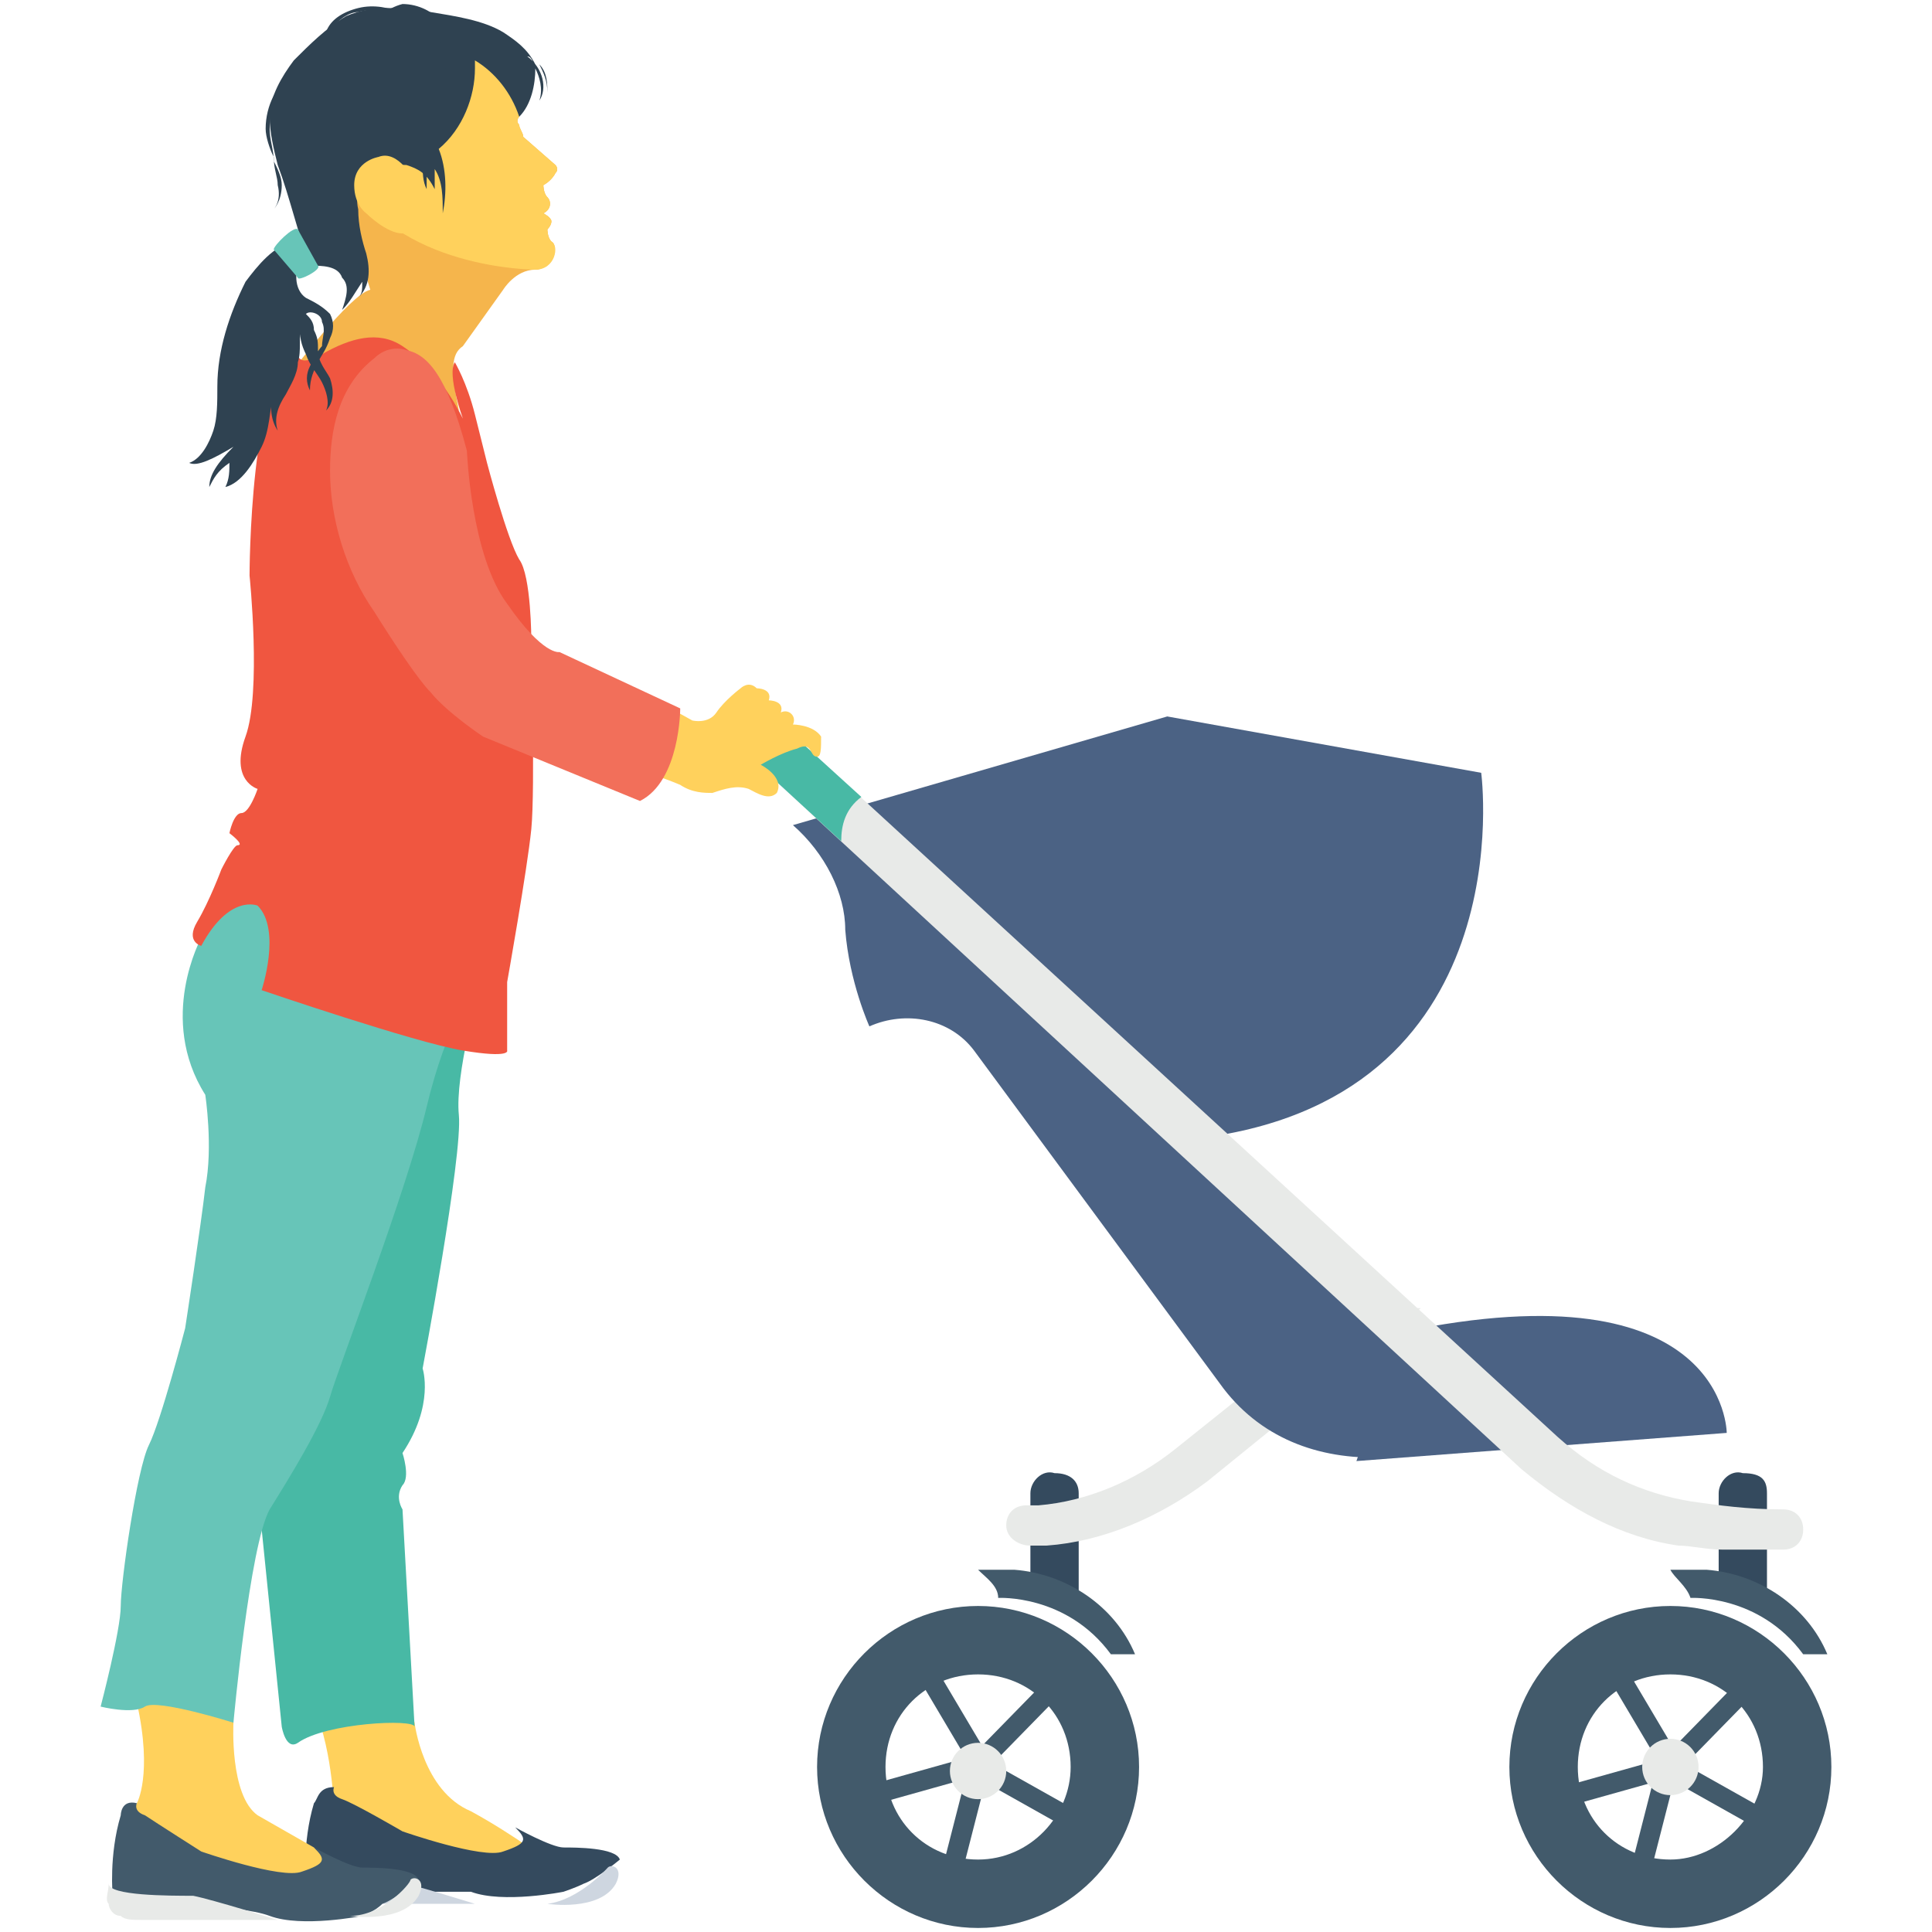 <?xml version="1.0" encoding="utf-8"?>
<!-- Generator: Adobe Illustrator 18.0.0, SVG Export Plug-In . SVG Version: 6.00 Build 0)  -->
<!DOCTYPE svg PUBLIC "-//W3C//DTD SVG 1.1//EN" "http://www.w3.org/Graphics/SVG/1.1/DTD/svg11.dtd">
<svg version="1.1" id="Layer_1" xmlns="http://www.w3.org/2000/svg" xmlns:xlink="http://www.w3.org/1999/xlink" x="0px" y="0px"
	 viewBox="0 0 48 48" enable-background="new 0 0 48 48" xml:space="preserve">
<g>
	<g>
		<g>
			<g>
				<g>
					<path fill="#4B6284" d="M33.7,36.3l9.2-0.7c0,0,0-4.2-8.1-2.5"/>
				</g>
			</g>
		</g>
		<g>
			<g>
				<g>
					<g>
						<g>
							<g>
								<path fill="#344A5E" d="M26.8,37.1v2.6h-0.7c-0.2-0.2-0.3-0.3-0.5-0.5v-2.1c0-0.3,0.3-0.6,0.6-0.5
									C26.6,36.6,26.8,36.8,26.8,37.1z"/>
							</g>
						</g>
					</g>
					<g>
						<g>
							<g>
								<g>
									<path fill="#425A6B" d="M24.3,39.9c-2.2,0-4,1.8-4,4c0,2.2,1.8,4,4,4s4-1.8,4-4C28.3,41.7,26.5,39.9,24.3,39.9z M24.3,46.2
										c-1.3,0-2.3-1-2.3-2.3c0-1.3,1-2.3,2.3-2.3c1.3,0,2.3,1,2.3,2.3C26.6,45.1,25.6,46.2,24.3,46.2z"/>
								</g>
							</g>
						</g>
						<g>
							<g>
								<g>
									<g>
										<g>
											
												<rect x="23.7" y="43.8" transform="matrix(0.969 0.248 -0.248 0.969 11.983 -4.526)" fill="#425A6B" width="0.5" height="3"/>
										</g>
									</g>
								</g>
							</g>
							<g>
								<g>
									<g>
										<g>
											
												<rect x="24.1" y="44.4" transform="matrix(0.872 0.49 -0.49 0.872 25.168 -6.846)" fill="#425A6B" width="3" height="0.5"/>
										</g>
									</g>
								</g>
							</g>
							<g>
								<g>
									<g>
										<g>
											
												<rect x="25.1" y="41.3" transform="matrix(0.715 0.699 -0.699 0.715 37.137 -5.559)" fill="#425A6B" width="0.5" height="3"/>
										</g>
									</g>
								</g>
							</g>
							<g>
								<g>
									<g>
										<g>
											
												<rect x="22.1" y="42.3" transform="matrix(0.51 0.86 -0.86 0.51 48.206 0.601)" fill="#425A6B" width="3" height="0.5"/>
										</g>
									</g>
								</g>
							</g>
							<g>
								<g>
									<g>
										<g>
											
												<rect x="22.6" y="42.8" transform="matrix(0.27 0.963 -0.963 0.27 59.356 10.287)" fill="#425A6B" width="0.5" height="3"/>
										</g>
									</g>
								</g>
							</g>
						</g>
					</g>
					<g>
						<g>
							<g>
								<path fill="#425A6B" d="M24.8,39.7c0,0,1.7-0.1,2.8,1.4l0.6,0c-0.5-1.2-1.7-2-3-2.1c-0.3,0-0.6,0-0.9,0
									C24.5,39.2,24.8,39.4,24.8,39.7z"/>
							</g>
						</g>
					</g>
				</g>
				<g>
					<g>
						<g>
							<g>
								<path fill="#E8EAE8" d="M33.7,32.6v-0.2L29.2,36c-1,0.8-2.2,1.3-3.4,1.4c-0.1,0-0.2,0-0.3,0c-0.3,0-0.5,0.2-0.5,0.5
									c0,0.3,0.3,0.5,0.6,0.5c0.1,0,0.2,0,0.4,0c1.4-0.1,2.8-0.7,4-1.6l5.3-4.3H33.7z"/>
							</g>
						</g>
					</g>
				</g>
				<g>
					<g>
						<g>
							<circle fill="#E8EAE8" cx="24.3" cy="44" r="0.7"/>
						</g>
					</g>
				</g>
			</g>
			<g>
				<g>
					<g>
						<g>
							<g>
								<path fill="#344A5E" d="M43.9,37.1v2.6h-0.7c-0.2-0.2-0.3-0.3-0.5-0.5v-2.1c0-0.3,0.3-0.6,0.6-0.5
									C43.8,36.6,43.9,36.8,43.9,37.1z"/>
							</g>
						</g>
					</g>
					<g>
						<g>
							<g>
								<g>
									<path fill="#425A6B" d="M41.5,39.9c-2.2,0-4,1.8-4,4c0,2.2,1.8,4,4,4c2.2,0,4-1.8,4-4C45.5,41.7,43.7,39.9,41.5,39.9z
										 M41.5,46.2c-1.3,0-2.3-1-2.3-2.3c0-1.3,1-2.3,2.3-2.3c1.3,0,2.3,1,2.3,2.3C43.8,45.1,42.7,46.2,41.5,46.2z"/>
								</g>
							</g>
						</g>
						<g>
							<g>
								<g>
									<g>
										<g>
											
												<rect x="40.8" y="43.8" transform="matrix(0.969 0.248 -0.248 0.969 12.518 -8.772)" fill="#425A6B" width="0.5" height="3"/>
										</g>
									</g>
								</g>
							</g>
							<g>
								<g>
									<g>
										<g>
											
												<rect x="41.3" y="44.4" transform="matrix(0.872 0.49 -0.49 0.872 27.368 -15.246)" fill="#425A6B" width="3" height="0.5"/>
										</g>
									</g>
								</g>
							</g>
							<g>
								<g>
									<g>
										<g>
											
												<rect x="42.3" y="41.3" transform="matrix(0.715 0.699 -0.699 0.715 42.014 -17.531)" fill="#425A6B" width="0.5" height="3"/>
										</g>
									</g>
								</g>
							</g>
							<g>
								<g>
									<g>
										<g>
											
												<rect x="39.2" y="42.3" transform="matrix(0.51 0.86 -0.86 0.51 56.609 -14.141)" fill="#425A6B" width="3" height="0.5"/>
										</g>
									</g>
								</g>
							</g>
							<g>
								<g>
									<g>
										<g>
											
												<rect x="39.8" y="42.8" transform="matrix(0.27 0.963 -0.963 0.27 71.865 -6.211)" fill="#425A6B" width="0.5" height="3"/>
										</g>
									</g>
								</g>
							</g>
						</g>
					</g>
					<g>
						<g>
							<g>
								<path fill="#425A6B" d="M42,39.7c0,0,1.7-0.1,2.8,1.4l0.6,0c-0.5-1.2-1.7-2-3-2.1c-0.3,0-0.6,0-0.9,0
									C41.6,39.2,41.9,39.4,42,39.7z"/>
							</g>
						</g>
					</g>
				</g>
				<g>
					<g>
						<g>
							<path fill="#4B6284" d="M19.7,20.5l9.3-2.7l7.8,1.4c0,0,1.1,8.2-7.2,9.1l8.4,6.8L37.3,36l-1-0.7c-0.1,0.8-0.8,0.8-1.8,0.9
								c-1.6,0.1-3.1-0.4-4.1-1.7l-6.2-8.4c-0.6-0.8-1.7-1-2.6-0.6l0,0c0,0-0.5-1.1-0.6-2.4C21,22.2,20.5,21.2,19.7,20.5L19.7,20.5z
								"/>
						</g>
					</g>
				</g>
				<g>
					<g>
						<g>
							<g>
								<path fill="#E8EAE8" d="M42.8,38.5c-0.4,0-0.8-0.1-1.1-0.1c-1.4-0.2-2.7-0.9-3.9-1.9L18.4,18.6c-0.2-0.2-0.2-0.5,0-0.8l0,0
									c0.2-0.2,0.5-0.2,0.8,0l19.5,17.9c1,0.9,2.1,1.4,3.3,1.6c0.7,0.1,1.4,0.2,2.3,0.2c0.3,0,0.5,0.2,0.5,0.5l0,0
									c0,0.3-0.2,0.5-0.5,0.5C43.7,38.5,43.2,38.5,42.8,38.5z"/>
							</g>
						</g>
					</g>
				</g>
				<g>
					<g>
						<g>
							<g>
								<path fill="#48B9A5" d="M20.9,20.9l-2.5-2.3c-0.2-0.2-0.2-0.4-0.1-0.6c0.2-0.4,0.6-0.4,0.9-0.2l2.2,2
									C21,20.1,20.9,20.5,20.9,20.9z"/>
							</g>
						</g>
					</g>
				</g>
				<g>
					<g>
						<g>
							<circle fill="#E8EAE8" cx="41.5" cy="43.9" r="0.7"/>
						</g>
					</g>
				</g>
			</g>
		</g>
		<g>
			<g>
				<g>
					<g>
						<path fill="#F5B54C" d="M11.5,8.6c-0.3,0.2-0.3,0.6-0.1,1.6H7.1l0.1-0.9c0,0,1.5-2,2-2.1L8.4,4.6c0,0,2.2-3.7,3.4-3.4L13,2.5
							l-0.1,0.4c0,0-0.1,0.1,0,0.2c0,0.1,0.1,0.2,0.1,0.3l0.8,0.7c0,0,0.1,0.1,0,0.2c-0.1,0.2-0.3,0.3-0.3,0.3s0,0.2,0.1,0.3
							c0.1,0.1,0.1,0.3-0.1,0.4c0,0,0.2,0.1,0.2,0.2c0,0.1-0.1,0.2-0.1,0.2s0,0.2,0.1,0.3c0.2,0.1,0,0.7-0.4,0.7
							c-0.5,0-0.8,0.5-0.8,0.5L11.5,8.6z"/>
					</g>
				</g>
			</g>
			<g>
				<g>
					<g>
						<g>
							<path fill="#FFD15C" d="M13.7,46.3l-3.3-0.2l-2.1-1c0,0,0-1.5-0.5-2.7c-0.5-1.2,1.3-0.2,1.3-0.2c0.5,0,1-0.1,1.2,0.6
								c0,0,0.2,1.7,1.4,2.2C12.8,45.6,13.7,46.3,13.7,46.3z"/>
						</g>
					</g>
				</g>
				<g>
					<g>
						<g>
							<g>
								<path fill="#344A5E" d="M8.3,44.4c0,0-0.1,0.2,0.2,0.3c0.3,0.1,1.5,0.8,1.5,0.8s2,0.7,2.5,0.5c0.6-0.2,0.6-0.3,0.3-0.6
									c0,0,0.9,0.5,1.2,0.5c0.3,0,1.3,0,1.4,0.3c0,0-0.6,0.5-0.9,0.6c-0.2,0.1-0.5,0.2-0.5,0.2s-1.5,0.3-2.3,0
									C10.7,47,8.3,47,8.3,47l-0.7-0.2c0,0-0.1-1,0.2-2C7.9,44.7,7.9,44.4,8.3,44.4z"/>
							</g>
						</g>
					</g>
					<g>
						<g>
							<g>
								<g>
									<path fill="#CED6E0" d="M7.6,46.4c0,0.2-0.1,0.4,0,0.5c0,0.1,0.1,0.3,0.3,0.3c0.1,0.1,0.3,0.1,0.5,0.1c0.3,0,3.4,0,3.4,0
										s-1.6-0.5-2.1-0.6C9,46.7,7.6,46.7,7.6,46.4z"/>
								</g>
							</g>
						</g>
						<g>
							<g>
								<g>
									<path fill="#CED6E0" d="M13.6,47.3c0,0,1.3,0.2,1.7-0.5c0.2-0.4-0.1-0.5-0.2-0.4C15.1,46.4,14.4,47.2,13.6,47.3z"/>
								</g>
							</g>
						</g>
					</g>
				</g>
				<g>
					<g>
						<g>
							<path fill="#48B9A5" d="M11.9,24.6c0,0-0.6,2.1-0.5,3.1c0.1,1-0.9,6.3-0.9,6.3s0.3,0.9-0.5,2.1c0,0,0.2,0.6,0,0.8
								c-0.2,0.3,0,0.6,0,0.6l0.3,5.4c0-0.2-2.2-0.1-2.9,0.4c-0.3,0.2-0.4-0.4-0.4-0.4L6.4,37l3.1-12.7L11.9,24.6z"/>
						</g>
					</g>
				</g>
				<g>
					<g>
						<g>
							<g>
								<path fill="#FFD15C" d="M8.4,46.5l-1,0.6l-3.3-0.9l-0.9-0.9l0.2-0.5c0,0,0.4-0.7,0-2.5l2.3-0.4l0.1,0.9c0,0-0.1,1.8,0.6,2.3
									c0.7,0.4,1.4,0.8,1.4,0.8L8.4,46.5z"/>
							</g>
						</g>
					</g>
					<g>
						<g>
							<g>
								<path fill="#425A6B" d="M3.4,44.8c0,0-0.1,0.2,0.2,0.3C3.9,45.3,5,46,5,46s2,0.7,2.5,0.5c0.6-0.2,0.6-0.3,0.3-0.6
									c0,0,0.9,0.5,1.2,0.5c0.3,0,1.3,0,1.4,0.3c0,0-0.6,0.5-0.9,0.6C9.3,47.5,9,47.6,9,47.6s-1.5,0.3-2.3,0s-3.2-0.3-3.2-0.3
									l-0.7-0.2c0,0-0.1-1,0.2-2C3,45.1,3,44.7,3.4,44.8z"/>
							</g>
						</g>
					</g>
					<g>
						<g>
							<g>
								<path fill="#67C5B8" d="M5.8,21.8L5,23.3c0,0-1.1,2,0.1,3.9c0,0,0.2,1.3,0,2.3C5,30.4,4.6,33,4.6,33S4,35.3,3.7,35.9
									c-0.3,0.6-0.7,3.4-0.7,4c0,0.6-0.5,2.5-0.5,2.5s0.8,0.2,1.1,0c0.3-0.2,2.2,0.4,2.2,0.4s0.4-4.4,0.9-5.3
									c0.5-0.8,1.3-2.1,1.5-2.8c0.2-0.7,1.9-5.1,2.4-7.2c0.5-2.1,1.2-3,1.2-3L5.8,21.8z"/>
							</g>
						</g>
					</g>
					<g>
						<g>
							<g>
								<g>
									<path fill="#E8EAE8" d="M2.7,46.8c0,0.2-0.1,0.4,0,0.5c0,0.1,0.1,0.3,0.3,0.3c0.1,0.1,0.3,0.1,0.5,0.1c0.3,0,3.4,0,3.4,0
										s-1.6-0.5-2.1-0.6C4.2,47.1,2.7,47.1,2.7,46.8z"/>
								</g>
							</g>
						</g>
						<g>
							<g>
								<g>
									<path fill="#E8EAE8" d="M8.7,47.6c0,0,1.3,0.2,1.7-0.5c0.2-0.4-0.1-0.5-0.2-0.4C10.2,46.8,9.5,47.6,8.7,47.6z"/>
								</g>
							</g>
						</g>
					</g>
				</g>
				<g>
					<g>
						<g>
							<path fill="#F05640" d="M7.4,8.7c0,0-0.1,0.5,0.6,0.1c0.7-0.4,1.4-0.6,2-0.2c0.6,0.4,1.1,1,1.5,1.8c0,0-0.4-1.1-0.2-1.4
								c0,0,0.3,0.5,0.5,1.3c0.2,0.8,0.3,1.2,0.3,1.2s0.5,1.9,0.8,2.4c0.3,0.4,0.3,2,0.3,2s0.1,3.7,0,4.7c-0.1,1-0.6,3.8-0.6,3.8
								l0,1.7c0,0,0.1,0.2-1.1,0c-1.2-0.2-5-1.5-5-1.5s0.5-1.5-0.1-2.1c0,0-0.7-0.3-1.4,1c0,0-0.4-0.1-0.1-0.6
								c0.3-0.5,0.6-1.3,0.6-1.3s0.3-0.6,0.4-0.6c0.2,0-0.2-0.3-0.2-0.3s0.1-0.5,0.3-0.5c0.2,0,0.4-0.6,0.4-0.6s-0.7-0.2-0.3-1.3
								s0.1-4,0.1-4S6.2,9.2,7.4,8.7z"/>
						</g>
					</g>
				</g>
				<g>
					<g>
						<g>
							<g>
								<path fill="#FFD15C" d="M13.3,6.7c0,0-3.5,0-4.7-2.4c0.5-0.9,2.2-3.4,3.3-3.1L13,2.5l-0.1,0.4c0,0-0.1,0.1,0,0.2
									c0,0.1,0.1,0.2,0.1,0.3l0.8,0.7c0,0,0.1,0.1,0,0.2c-0.1,0.2-0.3,0.3-0.3,0.3s0,0.2,0.1,0.3c0.1,0.1,0.1,0.3-0.1,0.4
									c0,0,0.2,0.1,0.2,0.2c0,0.1-0.1,0.2-0.1,0.2s0,0.2,0.1,0.3C13.9,6.1,13.8,6.7,13.3,6.7z"/>
							</g>
						</g>
					</g>
					<g>
						<g>
							<g>
								<g>
									<g>
										<path fill="#2F4251" d="M5.2,12.1c0.1-0.2,0.2-0.4,0.5-0.6c0,0.2,0,0.4-0.1,0.6C6,12,6.3,11.5,6.5,11.1
											c0.2-0.4,0.2-0.9,0.3-1.4c-0.1,0.3-0.1,0.7,0.1,1c-0.1-0.3,0-0.6,0.2-0.9C7.2,9.6,7.4,9.3,7.4,9c0.1-0.3,0-0.6,0.1-0.9
											c-0.1,0.2,0,0.5,0.1,0.7C7.7,9.1,7.9,9.3,8,9.5c0.1,0.2,0.2,0.5,0.1,0.7C8.3,10,8.3,9.7,8.2,9.4C8.1,9.2,7.9,9,7.9,8.7
											c0-0.2,0-0.3-0.1-0.5c0-0.2-0.1-0.3-0.2-0.4C7.7,7.7,8,7.8,8,8c0.1,0.2,0,0.4,0,0.6C7.9,8.7,7.8,8.9,7.7,9.1
											c-0.1,0.2-0.1,0.4,0,0.6C7.7,9.4,7.8,9.2,7.9,9C8,8.8,8.1,8.7,8.2,8.4c0.1-0.2,0.1-0.4,0-0.6C8,7.6,7.8,7.5,7.6,7.4
											c-0.3-0.2-0.3-0.7-0.1-1l-0.2,0c0-0.1,0-0.3,0-0.4C6.8,6.1,6.4,6.6,6.1,7C5.7,7.8,5.4,8.7,5.4,9.6c0,0.4,0,0.8-0.1,1.1
											C5.2,11,5,11.4,4.7,11.5c0.2,0.1,0.6-0.1,1.1-0.4C5.4,11.5,5.2,11.8,5.2,12.1z"/>
									</g>
								</g>
							</g>
							<g>
								<g>
									<g>
										<g>
											<path fill="#2F4251" d="M13.4,2.5c0.1-0.3,0-0.6-0.1-0.8c0,0.4-0.1,0.9-0.4,1.2c-0.2-0.6-0.6-1.1-1.1-1.4
												c0,0.1,0,0.1,0,0.2c0,0.7-0.3,1.5-0.9,2c0.2,0.5,0.2,1.1,0.1,1.6c0-0.4,0-0.8-0.2-1.1c0,0.2,0,0.3,0,0.5
												c-0.2-0.4-0.4-0.5-0.7-0.6c-0.3,0-0.5-0.1-0.8,0C9,4.4,8.8,4.8,8.9,5.2C8.9,5.6,9,6,9.1,6.3c0.1,0.4,0.1,0.8-0.2,1.1
												C9,7.3,9,7.2,9,7C8.8,7.3,8.7,7.5,8.5,7.7c0.1-0.3,0.2-0.6,0-0.8C8.4,6.6,8,6.6,7.7,6.6C7.4,5.8,7.2,4.9,6.9,4.1
												C6.8,3.7,6.7,3.3,6.7,2.9c0-0.5,0.3-1,0.6-1.4c0.4-0.4,0.8-0.8,1.3-1.1c0.7-0.3,1.4-0.2,2.1-0.1c0.6,0.1,1.3,0.2,1.8,0.5
												c0.3,0.2,0.6,0.4,0.8,0.8c-0.1-0.1-0.1-0.2-0.2-0.2C13.5,1.7,13.6,2.2,13.4,2.5z"/>
										</g>
									</g>
								</g>
								<g>
									<g>
										<path fill="#2F4251" d="M13.6,2.3c0-0.3-0.1-0.5-0.2-0.7C13.6,1.8,13.6,2.1,13.6,2.3z"/>
									</g>
								</g>
							</g>
						</g>
						<g>
							<g>
								<g>
									<path fill="#2F4251" d="M10.3,0.6c0,0-0.7-0.5-1.4-0.3C8.6,0.3,8.3,0.6,8.2,0.8C8,1.1,8.1,1.2,8.1,1.2S8,1.1,8.1,0.8
										c0.1-0.3,0.4-0.5,0.8-0.6c0.4-0.1,0.8,0,1,0.1C10.2,0.4,10.3,0.6,10.3,0.6z"/>
								</g>
							</g>
						</g>
						<g>
							<g>
								<g>
									<path fill="#2F4251" d="M10.9,1.1c0,0,0.2-0.2,0.1-0.4c-0.1-0.3-0.5-0.4-0.9-0.4c-0.4,0-0.7,0.3-0.9,0.5C9,1,9,1.2,9,1.2
										S9,1,9.1,0.7C9.3,0.5,9.6,0.2,10,0.1c0.4,0,0.8,0.2,1,0.5C11,0.8,11,0.9,10.9,1.1C10.9,1,10.9,1.1,10.9,1.1z"/>
								</g>
							</g>
						</g>
						<g>
							<g>
								<g>
									<path fill="#2F4251" d="M7.7,1.4c0,0-0.2,0.1-0.5,0.4C7,2.1,6.7,2.6,6.7,3.2c0,0.3,0.1,0.5,0.1,0.8C6.9,4.2,7,4.4,7,4.6
										C7,5,6.8,5.2,6.8,5.2S7,5,6.9,4.6c0-0.2-0.1-0.4-0.1-0.7C6.7,3.7,6.6,3.4,6.6,3.2c0-0.6,0.3-1.1,0.6-1.3
										C7.5,1.5,7.7,1.4,7.7,1.4z"/>
								</g>
							</g>
						</g>
						<g>
							<g>
								<g>
									<path fill="#67C5B8" d="M7.4,5.7l0.5,0.9C8,6.7,7.4,7,7.4,6.9L6.8,6.2C6.8,6.1,7.3,5.6,7.4,5.7z"/>
								</g>
							</g>
						</g>
					</g>
					<g>
						<g>
							<g>
								<path fill="#FFD15C" d="M10.3,4.5c0,0-0.4-0.8-0.9-0.6c0,0-0.6,0.1-0.6,0.7c0,0.5,0.3,0.7,0.3,0.7s0.5,0.5,0.9,0.5
									c0.4,0,0.5,0,0.5-0.2C10.6,5.4,10.3,4.5,10.3,4.5z"/>
							</g>
						</g>
					</g>
					<g>
						<g>
							<g>
								<path fill="#2F4251" d="M11,1.4c0,0,0.1,0.2,0.2,0.6c0.1,0.4,0,0.9-0.3,1.4c-0.1,0.2-0.2,0.5-0.3,0.7c0,0.2,0,0.5,0,0.6
									c0.1,0.4,0.3,0.6,0.3,0.6s-0.2-0.2-0.3-0.6c-0.1-0.2-0.1-0.4-0.1-0.7c0-0.2,0.1-0.5,0.3-0.7c0.3-0.5,0.4-1,0.3-1.4
									C11.1,1.7,11,1.4,11,1.4z"/>
							</g>
						</g>
					</g>
				</g>
				<g>
					<g>
						<g>
							<g>
								<path fill="#FFD15C" d="M19.7,18c0.1-0.2-0.1-0.4-0.3-0.3c0.1-0.3-0.3-0.3-0.3-0.3c0.1-0.3-0.3-0.3-0.3-0.3
									c-0.2-0.2-0.4,0-0.4,0s-0.4,0.3-0.6,0.6c-0.2,0.3-0.6,0.2-0.6,0.2l-0.9-0.5l-0.9,0.5l-0.3,1c0,0,1.1,0.3,1.8,0.6
									c0.3,0.2,0.6,0.2,0.8,0.2c0,0,0,0,0,0c0.3-0.1,0.6-0.2,0.9-0.1c0.2,0.1,0.5,0.3,0.7,0.1c0.2-0.4-0.4-0.7-0.4-0.7
									s0.5-0.3,0.9-0.4c0.4-0.2,0.3,0.2,0.5,0.2c0.1,0,0.1-0.2,0.1-0.5C20.2,18,19.7,18,19.7,18z"/>
							</g>
						</g>
					</g>
					<g>
						<g>
							<g>
								<path fill="#F26F5A" d="M8.2,11.7c0-1,0.2-2.1,1.1-2.8c0.2-0.2,0.5-0.3,0.8-0.2c0.5,0.1,1,0.6,1.5,2.5c0,0,0.1,2.6,1,3.8
									c0.9,1.3,1.3,1.2,1.3,1.2l3,1.4c0,0,0,1.8-1,2.3L12,18.3c0,0-0.9-0.6-1.3-1.1c-0.3-0.3-0.9-1.2-1.4-2
									C8.6,14.2,8.2,12.9,8.2,11.7z"/>
							</g>
						</g>
					</g>
				</g>
			</g>
		</g>
	</g>
</g>
</svg>
